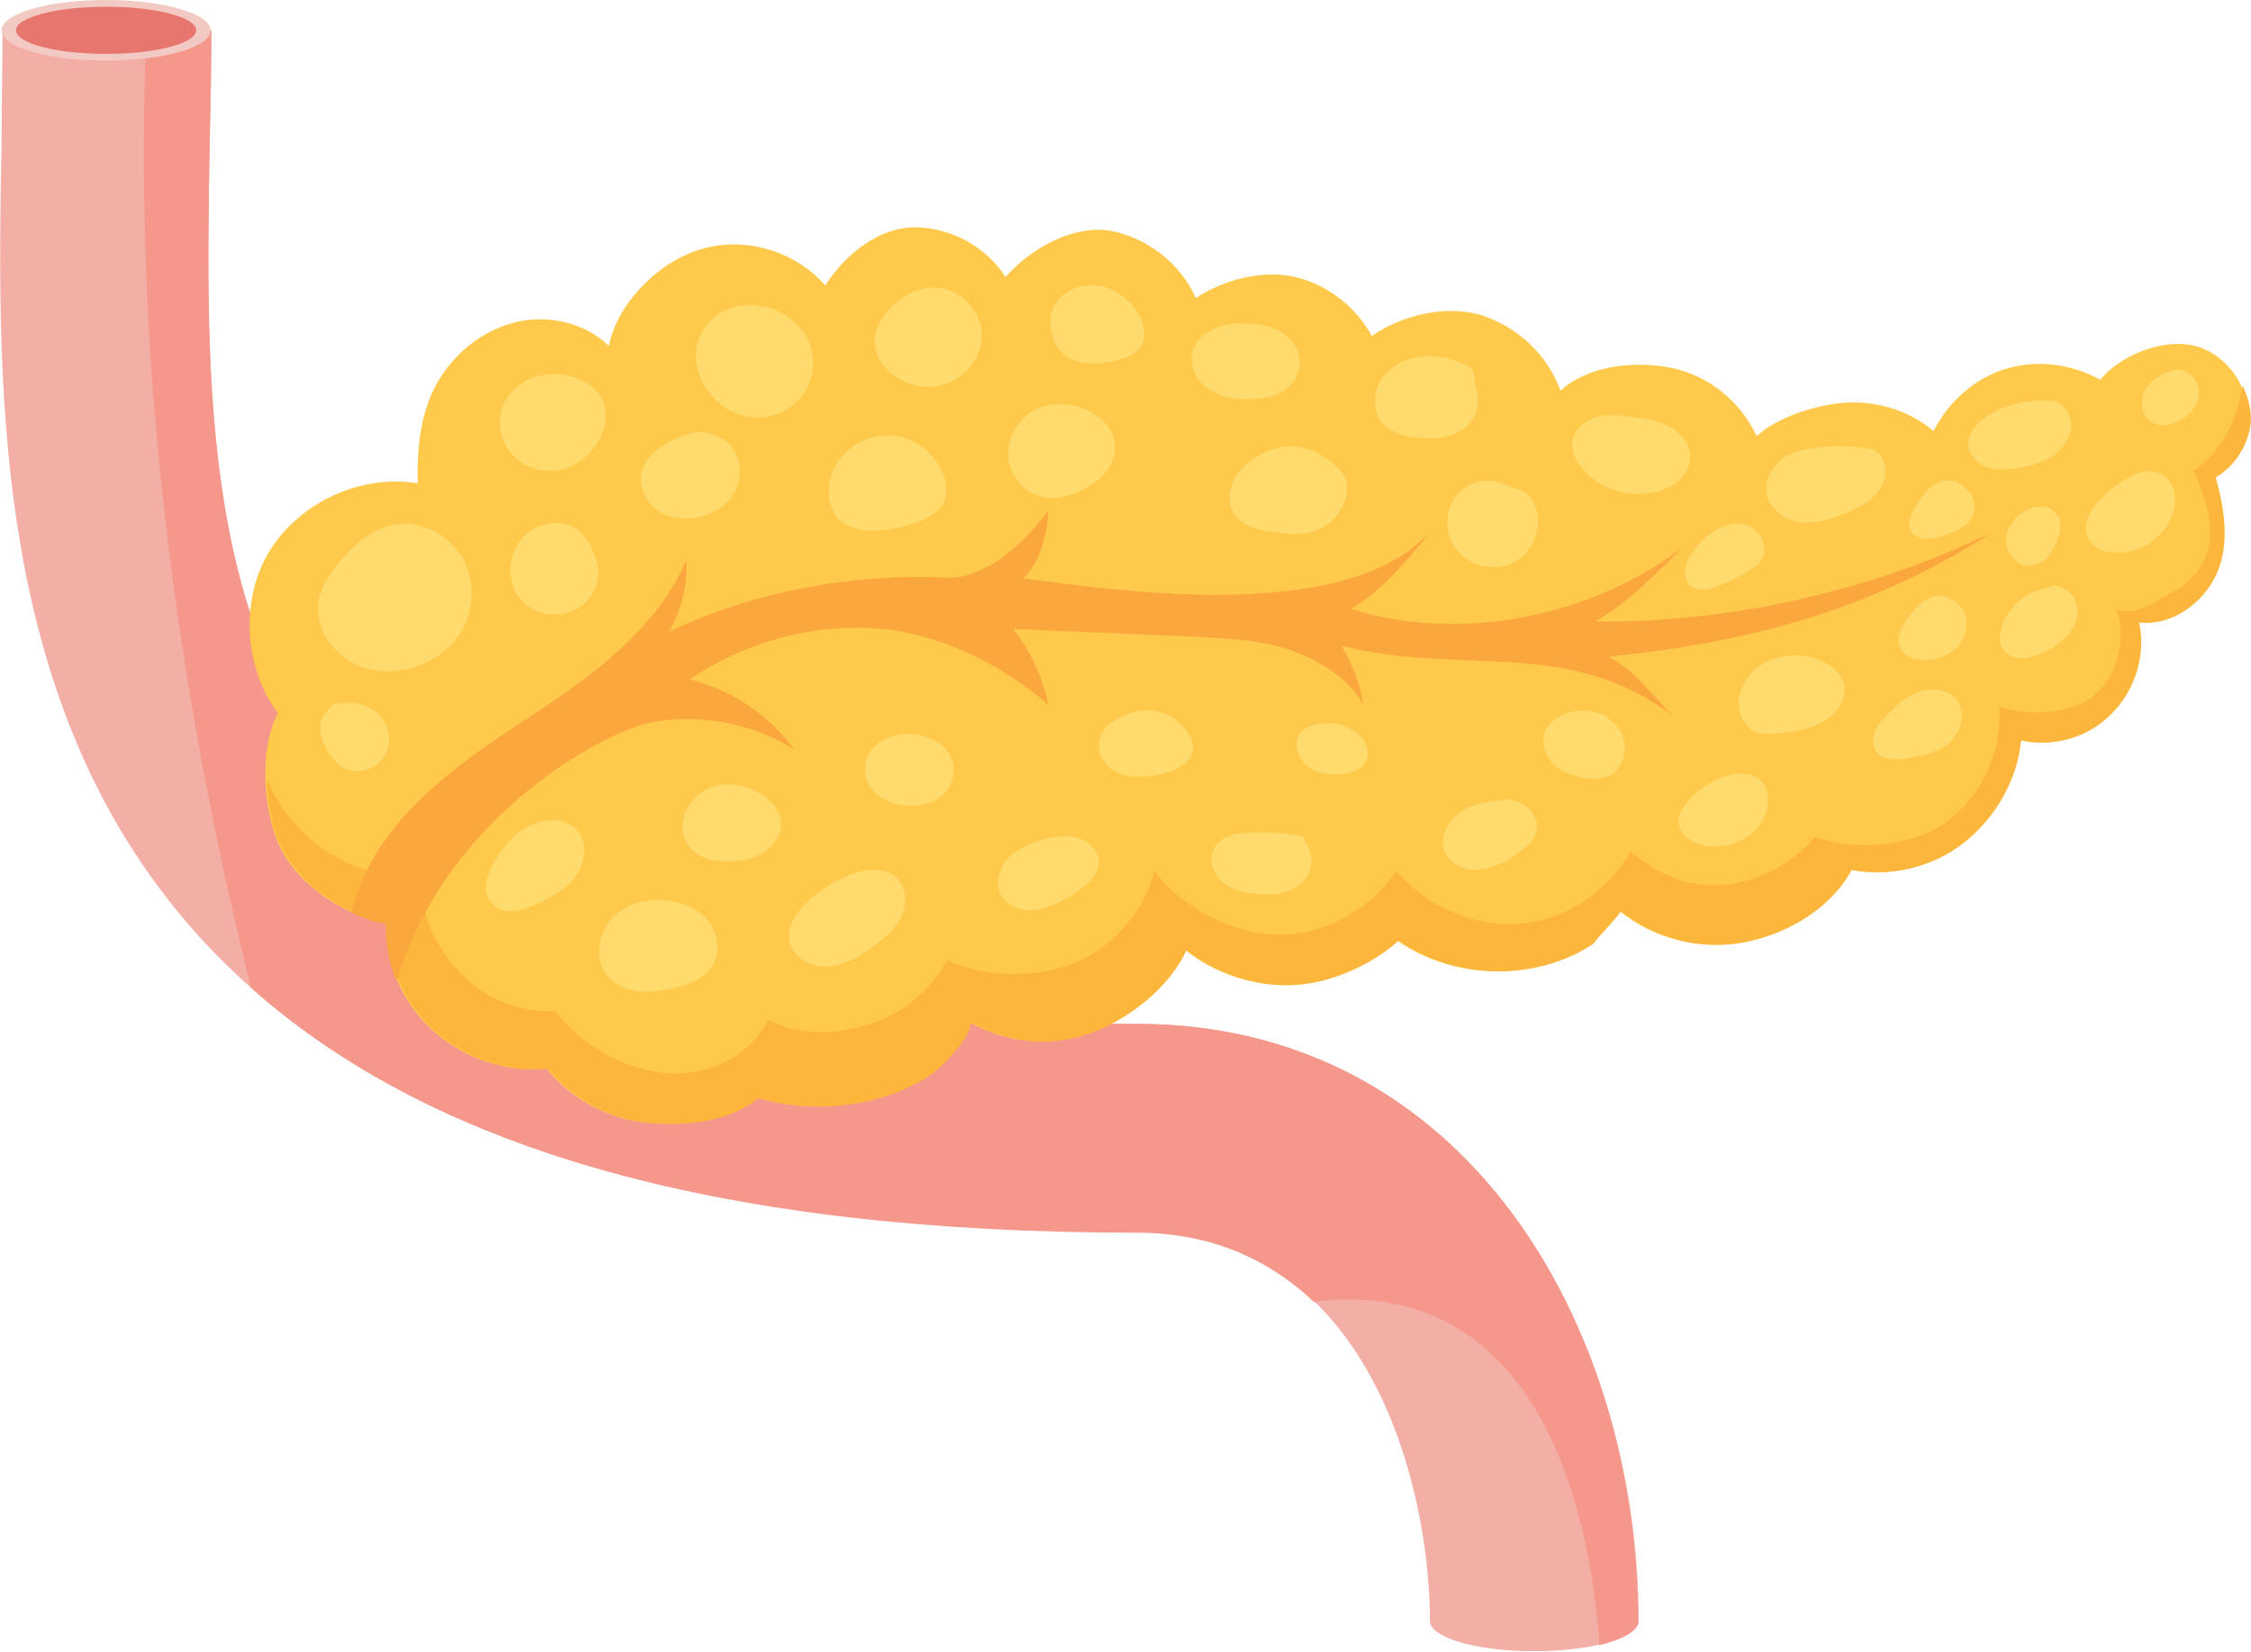 <?xml version="1.0" encoding="utf-8"?>
<!-- Generator: Adobe Illustrator 25.2.0, SVG Export Plug-In . SVG Version: 6.00 Build 0)  -->
<svg version="1.1" id="Layer_1" xmlns="http://www.w3.org/2000/svg" xmlns:xlink="http://www.w3.org/1999/xlink" x="0px" y="0px"
	 viewBox="0 0 267.3 196.2" style="enable-background:new 0 0 267.3 196.2;" xml:space="preserve">
<style type="text/css">
	.st0{fill:#F3AEA5;}
	.st1{fill:#F5978A;}
	.st2{fill:#FFC94C;}
	.st3{fill:#FFDA6D;}
	.st4{fill:#FCB63B;}
	.st5{fill:#FAA73E;}
	.st6{fill:#F3C9C3;}
	.st7{fill:#E7776E;}
</style>
<g>
	<g>
		<path class="st0" d="M135,121.6c-44.1,0-74.9-8.6-91.5-25.4C23.9,76.3,24.4,46,24.9,16.8c0.1-4.4,0.2-8.8,0.2-13.2H0.3
			c0,4.1-0.1,8.3-0.1,12.7C-0.4,47.5-1,86.2,25.8,113.5c21.7,22.1,57.4,32.8,109.2,32.8c27.5,0,34.8,30.2,34.8,46.2c0,0,0,0,0,0
			c0,2,5.5,3.6,12.4,3.6c6.8,0,12.4-1.6,12.4-3.6h0C194.5,157.3,174,121.6,135,121.6z"/>
	</g>
	<g>
		<path class="st1" d="M135,121.6c-44.1,0-74.9-8.6-91.5-25.4C23.9,76.3,24.4,46,24.9,16.8c0.1-4.4,0.2-8.8,0.2-13.2h-7.7
			c-1.5,34.8,2.3,73.1,12.4,113.7c22,19.6,56.5,29.1,105.2,29.1c9,0,15.8,3.3,21,8.2c22.4-2.8,31,16.7,33.4,35.4
			c0.1,0.8,0.2,1.7,0.3,2.5c0,0,0,0.1,0,0.1c0.1,1,0.2,1.9,0.2,2.8c2.8-0.7,4.6-1.7,4.6-2.8h0C194.5,157.3,174,121.6,135,121.6z"/>
	</g>
	<g>
		<g>
			<path class="st2" d="M64.9,126.9c2.8,3.5,7.1,5.9,11.6,6.4c4.5,0.5,9.9,0,13.4-2.9c5.6,1.6,11.8,1.3,17.2-1
				c1.6-0.7,3.1-1.5,4.4-2.7c1.2-1.2,3.5-3.6,3.6-5.3c4.2,2.4,9.4,3,13.9,1.4c4.6-1.5,9.8-5.6,11.7-10c3.5,2.8,8,4.3,12.4,4.2
				c4.4-0.1,9.5-2.3,12.8-5.3c6.7,4.7,16.3,4.9,23.1,0.4c0.9-1.2,2.4-2.6,3.3-3.9c4.1,3.3,9.6,4.7,14.7,3.7c5.1-1,10.2-4,12.7-8.6
				c4.6,0.9,9.6-0.3,13.3-3.2c3.7-2.9,6.4-7.5,6.8-12.2c3.8,0.9,8-0.3,10.7-3.1c2.8-2.7,4.2-7.1,3.3-10.9c3.8,0.5,7.6-2.2,9.2-5.7
				c1.6-3.5,1-7.8-0.1-11.5c1.9-1.1,3.3-3,3.9-5.1c1-4-1.3-8.6-5.2-10.2c-3.8-1.6-9.6,0.5-12.2,3.7c-3.4-1.9-7.5-2.4-11.2-1.3
				c-3.7,1.1-6.9,4-8.6,7.4c-2.7-2.3-6.3-3.5-9.9-3.4c-3.5,0.1-8.5,1.6-11.1,4c-1.9-4.1-5.7-7.2-10.1-8.1c-4.4-0.9-9.9-0.3-13.2,2.7
				c-1.5-4.2-5-7.5-9.2-8.9s-9.6-0.1-13.2,2.4c-1.9-3.5-5.3-6.1-9.1-7c-3.8-0.9-8.5,0.3-11.8,2.5c-1.8-4.1-5.8-7.2-10.2-8
				c-4.4-0.7-9.4,2.1-12.4,5.5c-2.3-3.6-6.5-5.9-10.8-5.9c-4.3,0-8.3,3.3-10.6,6.9c-3.5-4-9.3-5.8-14.4-4.4
				c-5.1,1.3-10.3,6.4-11.3,11.6c-2.8-2.8-7.3-3.8-11.2-2.8c-3.9,1-7.2,3.7-9.2,7.2c-2,3.5-2.4,7.9-2.3,11.9
				c-6.7-1.1-13.9,2.2-17.5,7.9S28.9,79.2,33,84.7c-2.3,4.3-1.8,11.9,0.4,16.2c2.2,4.3,7.7,8,12.5,8.7
				C45.7,120.9,55.9,127.9,64.9,126.9z"/>
		</g>
	</g>
	<g>
		<g>
			<path class="st3" d="M45.5,79.7c3.3,0.2,6.8-1.3,8.8-4c2-2.7,2.3-6.6,0.6-9.5c-1.7-2.9-5.3-4.6-8.5-3.8c-2.3,0.6-4.3,2.2-5.8,4
				c-1.3,1.5-2.5,3.2-2.8,5.2c-0.2,2.1,0.6,4.2,2.1,5.6C41.4,78.8,43.4,79.6,45.5,79.7z"/>
		</g>
	</g>
	<g>
		<g>
			<path class="st3" d="M71.7,50.9c0.3-1,0.3-2.1,0-3c-0.6-1.8-2.4-2.9-4.3-3.3c-1.5-0.3-3.1-0.2-4.5,0.4c-1.4,0.6-2.6,1.8-3.2,3.2
				c-0.8,2.1-0.2,4.6,1.4,6.1c1.6,1.5,4.1,2,6.2,1.3C69.4,54.8,71.1,53,71.7,50.9z"/>
		</g>
	</g>
	<g>
		<g>
			<path class="st3" d="M91.5,36.6c-1.6-0.5-3.4-0.5-5,0.1c-1.6,0.6-2.9,1.9-3.5,3.5c-0.8,2.1-0.2,4.6,1.2,6.4
				c1,1.4,2.5,2.4,4.2,2.8c2.4,0.6,5.1-0.3,6.7-2.2c1.6-1.9,1.9-4.7,0.8-7C95,38.5,93.3,37.2,91.5,36.6z"/>
		</g>
	</g>
	<g>
		<g>
			<path class="st3" d="M105.9,44.4c1.9,1.5,4.5,2,6.7,1.1c2.2-0.9,3.9-3.1,4-5.5c0.1-2.8-2.2-5.4-4.9-5.8c-2.2-0.3-4.4,0.7-5.9,2.3
				c-1.2,1.2-2.1,2.9-1.9,4.7C104.1,42.5,104.9,43.6,105.9,44.4z"/>
		</g>
	</g>
	<g>
		<g>
			<path class="st3" d="M72,115.7c0.8,1.1,2.2,1.8,3.6,2c1.4,0.2,2.8,0,4.2-0.3c1.9-0.4,4-1.2,4.9-2.9c0.9-1.7,0.5-3.9-0.8-5.4
				c-1.3-1.4-3.3-2.1-5.2-2.2c-2.3-0.1-4.7,0.6-6.2,2.3C71,111.1,70.6,113.9,72,115.7z"/>
		</g>
	</g>
	<g>
		<g>
			<path class="st3" d="M100.7,104c-2,0.8-3.8,2-5.2,3.5c-1.1,1.1-2,2.6-1.8,4.1c0.3,2,2.5,3.3,4.5,3.2c2-0.1,3.9-1.2,5.5-2.4
				c1.3-1,2.6-2,3.3-3.5c0.7-1.4,0.7-3.3-0.4-4.5c-0.7-0.8-1.8-1.1-2.8-1.1C102.7,103.3,101.7,103.6,100.7,104z"/>
		</g>
	</g>
	<g>
		<g>
			<path class="st3" d="M125.3,99.4c-1.9,0.3-3.9,1.1-5,2c-1.4,1.1-2.3,3.2-1.5,4.8c0.7,1.3,2.3,2,3.8,1.9c1.5-0.1,2.9-0.8,4.2-1.5
				c2.5-1.4,5.6-4.1,2.2-6.6C128,99.3,126.7,99.2,125.3,99.4z"/>
		</g>
	</g>
	<g>
		<g>
			<path class="st3" d="M154,99.2c-1.9-0.3-3.8-0.4-5.8-0.3c-1.4,0.1-2.9,0.3-3.8,1.5c-1,1.3-0.5,3.2,0.7,4.3
				c1.2,1.1,2.9,1.4,4.5,1.5c1.2,0.1,2.4,0,3.4-0.4c1.1-0.4,2.1-1.2,2.5-2.3c0.4-1.1,0.3-2.4-0.4-3.3
				C154.6,99.2,155.2,99.4,154,99.2z"/>
		</g>
	</g>
	<g>
		<g>
			<path class="st3" d="M178.6,95c-1.8,0.2-3.6,0.4-5.1,1.4c-1.5,1-2.6,2.9-2,4.6c0.6,1.6,2.3,2.4,4,2.3c1.6-0.1,3.2-0.9,4.5-1.8
				c1.2-0.8,2.4-1.8,2.5-3.2c0.1-1.4-1.1-2.7-2.4-3.1C178.7,94.7,180,94.8,178.6,95z"/>
		</g>
	</g>
	<g>
		<g>
			<path class="st3" d="M201.9,100.3c2.8,0.8,6-0.4,7.4-2.9c0.8-1.4,1-3.4-0.1-4.6c-1.1-1.2-3.1-1.1-4.6-0.5
				c-1.6,0.6-3.1,1.6-4.2,2.9c-0.6,0.7-1.1,1.5-1.1,2.4C199.3,98.9,200.6,99.9,201.9,100.3z"/>
		</g>
	</g>
	<g>
		<g>
			<path class="st3" d="M232.5,83.3c-0.8-1.3-2.6-1.6-4.1-1.3c-1.5,0.4-2.7,1.3-3.8,2.4c-0.7,0.7-1.5,1.4-1.9,2.3
				c-0.4,0.9-0.4,2.1,0.3,2.8c0.8,0.8,2.1,0.7,3.3,0.6c1.8-0.3,3.7-0.7,5.1-1.8C232.8,87,233.5,84.8,232.5,83.3z"/>
		</g>
	</g>
	<g>
		<g>
			<path class="st3" d="M242.4,70c-2,0.5-3.7,2-4.5,3.9c-0.5,1.1-0.7,2.6,0.2,3.5c0.5,0.6,1.4,0.8,2.2,0.8c0.8-0.1,1.6-0.4,2.3-0.7
				c1.5-0.7,3-1.7,3.7-3.2c0.7-1.5,0.4-3.6-1.1-4.3C243.8,69.2,243.9,69.6,242.4,70z"/>
		</g>
	</g>
	<g>
		<g>
			<path class="st3" d="M256.6,56.3c-1-0.5-2.2-0.4-3.3,0.1c-1,0.5-1.9,1.2-2.8,1.9c-0.9,0.8-1.8,1.6-2.3,2.6
				c-0.6,1-0.7,2.4-0.1,3.3c0.6,0.9,1.6,1.3,2.6,1.4c2.9,0.4,6-1.4,7.1-4.1c0.4-0.9,0.6-1.9,0.4-2.9
				C258.1,57.7,257.5,56.8,256.6,56.3z"/>
		</g>
	</g>
	<g>
		<g>
			<path class="st3" d="M258.5,50.1c1.4-0.6,2.6-1.9,2.6-3.4c0.1-1.5-1.3-3-2.8-2.8c-1.4,0.4-2.7,1-3.5,2.3c-0.7,1.2-0.6,3,0.5,3.8
				C256.2,50.7,257.5,50.6,258.5,50.1z"/>
		</g>
	</g>
	<g>
		<g>
			<path class="st3" d="M240,55.5c1.3-0.2,2.6-0.6,3.7-1.3c1.1-0.7,2-1.9,2.2-3.2c0.2-1.3-0.5-2.8-1.7-3.3c-2.8-0.4-5.8,0.2-8.2,1.7
				c-1.1,0.7-2.2,1.8-2.3,3.2c0,1.3,1.1,2.5,2.3,2.9C237.3,55.9,238.7,55.8,240,55.5z"/>
		</g>
	</g>
	<g>
		<g>
			<path class="st3" d="M209.7,58c0,2,1.9,3.7,3.9,4c2,0.3,4.1-0.4,5.9-1.2c1.5-0.7,3.1-1.5,3.9-3c0.8-1.4,0.6-3.6-0.9-4.4
				c-2.3-0.5-4.8-0.5-7.1-0.2c-1.3,0.2-2.7,0.5-3.8,1.3C210.6,55.4,209.7,56.7,209.7,58z"/>
		</g>
	</g>
	<g>
		<g>
			<path class="st3" d="M186.8,52c-0.4,1.5,0.4,3,1.5,4.1c2.2,2.3,5.8,3.1,8.8,2.2c1.7-0.5,3.4-1.9,3.6-3.7c0.2-1.6-1-3.1-2.4-3.9
				c-1.4-0.8-3.1-1-4.7-1.2c-1.3-0.2-2.7-0.3-3.9,0C188.4,49.9,187.2,50.7,186.8,52z"/>
		</g>
	</g>
	<g>
		<g>
			<path class="st3" d="M174.2,43.4c-1.4-0.7-3-1.1-4.6-1.1c-2,0-4.1,0.8-5.4,2.5c-1.2,1.6-1.3,4.1,0.1,5.6c1.1,1.1,2.7,1.5,4.3,1.6
				c2.1,0.2,4.4-0.1,5.8-1.6c1-1.1,1.4-2.8,0.9-4.2C174.8,44.8,175.5,44.1,174.2,43.4z"/>
		</g>
	</g>
	<g>
		<g>
			<path class="st3" d="M154.1,41.7c-0.5-1.3-1.6-2.2-2.8-2.7c-1.2-0.5-2.6-0.6-4-0.6c-1.2,0-2.4,0.2-3.4,0.8
				c-1.1,0.5-2,1.5-2.3,2.6c-0.4,1.7,0.5,3.5,1.9,4.4c1.4,1,3.2,1.3,4.9,1.2c1.8,0,3.6-0.4,4.8-1.6
				C154.3,44.7,154.6,43.1,154.1,41.7z"/>
		</g>
	</g>
	<g>
		<g>
			<path class="st3" d="M134.9,36.8c-1.1-1.5-2.8-2.7-4.6-2.9c-1.9-0.2-3.9,0.5-4.9,2.1c-1.3,2-0.7,4.9,1.2,6.3
				c1.6,1.1,3.8,1,5.7,0.6c1.3-0.3,2.8-0.9,3.4-2.1C136.2,39.5,135.7,38,134.9,36.8z"/>
		</g>
	</g>
	<g>
		<g>
			<path class="st3" d="M78.6,53c-1,0.7-1.9,1.5-2.3,2.6c-0.6,1.6,0.1,3.6,1.4,4.7c1.3,1.1,3.2,1.5,4.9,1.2c1.9-0.3,3.7-1.4,4.6-3
				c0.9-1.6,0.9-3.9-0.3-5.4c-1-1.2-2.6-1.8-4.1-1.8C81.3,51.5,79.9,52.2,78.6,53z"/>
		</g>
	</g>
	<g>
		<g>
			<path class="st3" d="M67,62.2c-1.6-0.3-3.4,0.2-4.6,1.3c-2,1.8-2.4,5.2-0.8,7.4c1.6,2.2,5,2.7,7.3,1.2c1.7-1.2,2.6-3.6,1.9-5.6
				C70.1,64.4,69,62.5,67,62.2z"/>
		</g>
	</g>
	<g>
		<g>
			<path class="st3" d="M112,56.3c-1-2.6-3.6-4.5-6.3-4.6c-2.8-0.1-5.5,1.5-6.7,4c-1,2.1-0.8,5,1.1,6.4c1.2,0.8,2.7,1,4.2,0.9
				c1.7-0.1,3.3-0.5,4.9-1.1c1.3-0.5,2.5-1.3,3-2.5C112.5,58.3,112.4,57.3,112,56.3z"/>
		</g>
	</g>
	<g>
		<g>
			<path class="st3" d="M127.7,48.2c-1.4-0.3-2.9-0.3-4.2,0.2c-2.3,0.9-3.9,3.3-3.8,5.7c0.1,2.4,2.1,4.7,4.5,5
				c1.4,0.2,2.8-0.2,4.1-0.8c1.1-0.5,2.1-1.2,2.9-2.1c0.8-0.9,1.3-2.1,1.2-3.3C132.3,50.6,130.1,48.8,127.7,48.2z"/>
		</g>
	</g>
	<g>
		<g>
			<path class="st3" d="M156.2,53.7c-0.6-0.3-1.2-0.5-1.7-0.6c-2.6-0.5-5.3,0.8-7.1,2.6c-1.3,1.4-1.9,3.8-0.8,5.4
				c1,1.4,2.9,1.9,4.7,2.1c1.6,0.2,3.2,0.4,4.7-0.1c2.2-0.7,3.9-2.8,4-5.1C160.1,56.3,158.1,54.6,156.2,53.7z"/>
		</g>
	</g>
	<g>
		<g>
			<path class="st3" d="M178.3,57.4c-2-0.8-4.4,0-5.6,1.8c-1.2,1.8-1.1,4.3,0.2,6c1.5,2,4.4,2.7,6.7,1.7c2.2-1.1,3.5-3.8,2.9-6.2
				C181.8,58.2,180.6,58.3,178.3,57.4z"/>
		</g>
	</g>
	<g>
		<g>
			<path class="st3" d="M209.3,66.2c0.6-1.2-0.1-2.8-1.2-3.5c-1.2-0.7-2.7-0.6-3.9,0c-1.2,0.6-2.2,1.6-3,2.6c-0.5,0.7-1,1.4-1.1,2.2
				c-0.1,0.8,0.1,1.7,0.8,2.2c0.9,0.6,2.1,0.3,3.1-0.1c1.2-0.5,2.4-1,3.5-1.7C208.2,67.5,209,67,209.3,66.2z"/>
		</g>
	</g>
	<g>
		<g>
			<path class="st3" d="M229.2,57.9c-0.7,0.6-1.2,1.4-1.7,2.2c-0.5,0.9-1.1,2-0.6,2.9c0.3,0.6,1.1,1,1.8,1c0.7,0,1.4-0.2,2.1-0.4
				c1.5-0.5,3.2-1.2,3.6-2.7c0.5-2.2-1.6-4.1-3.7-3.8C230.2,57.3,229.7,57.6,229.2,57.9z"/>
		</g>
	</g>
	<g>
		<g>
			<path class="st3" d="M215.2,78.1c-1.8-0.5-3.8-0.3-5.5,0.5c-1.7,0.9-2.9,2.5-3.2,4.3c-0.2,1.4,0.3,2.9,1.4,3.7
				c1.1,0.8,2.6,0.6,4,0.4c1.7-0.2,3.4-0.5,4.8-1.4c1.4-0.9,2.6-2.5,2.3-4.2C218.7,79.8,217,78.6,215.2,78.1z"/>
		</g>
	</g>
	<g>
		<g>
			<path class="st3" d="M229.9,70.8c-1.4,0.2-2.4,1.3-3.2,2.4c-0.8,1.1-1.6,2.4-1.1,3.6c0.4,1.1,1.7,1.6,2.9,1.6
				c1.4,0,2.9-0.5,3.9-1.5c1-1.1,1.4-2.6,0.9-4C232.8,71.6,231.3,70.6,229.9,70.8z"/>
		</g>
	</g>
	<g>
		<g>
			<path class="st3" d="M244.2,61c-0.8-1.1-2.4-1-3.6-0.4c-1.3,0.7-2.4,2.1-2.4,3.6c0,1.5,1.2,3,2.7,3c1.7,0,2.9-1.6,3.4-3.1
				C244.7,63,244.9,61.8,244.2,61z"/>
		</g>
	</g>
	<g>
		<g>
			<path class="st3" d="M191.2,85.3c-1-0.6-2.2-0.9-3.4-0.9c-1.9,0-4.1,1.1-4.5,3c-0.2,1.2,0.3,2.4,1.1,3.3c0.8,0.8,2,1.3,3.2,1.6
				c1.2,0.3,2.6,0.3,3.7-0.3c1.7-1,2.1-3.6,1.1-5.2c-1.1-1.7-3.2-2.5-5.2-2.2"/>
		</g>
	</g>
	<g>
		<g>
			<path class="st3" d="M158,85.9c-2.2-0.1-4.7,0.8-3.9,3.4c0.3,1.1,1.2,1.9,2.2,2.3c1,0.4,2.2,0.5,3.2,0.3c4-0.5,3.7-4.2,0.3-5.6
				C159.3,86.1,158.7,85.9,158,85.9z"/>
		</g>
	</g>
	<g>
		<g>
			<path class="st3" d="M134.8,84.5c-1.2,0.3-2.4,0.9-3.4,1.8c-0.9,0.9-1.2,2.4-0.6,3.6c0.6,1.3,2,2.1,3.4,2.3
				c3,0.4,9.6-1.1,6.8-5.3C139.5,84.8,137.1,84,134.8,84.5z"/>
		</g>
	</g>
	<g>
		<g>
			<path class="st3" d="M108.3,87.2c-1.5-0.1-3.1,0.3-4.2,1.2c-1.1,0.9-1.6,2.5-1.3,3.9c1.2,4.5,9.8,4.7,10.4-0.3
				C113.6,89.1,111,87.4,108.3,87.2z"/>
		</g>
	</g>
	<g>
		<g>
			<path class="st3" d="M87.8,93.3c-1.9-0.4-4,0-5.5,1.7c-1.4,1.5-1.7,4-0.4,5.6c1,1.2,2.6,1.7,4.2,1.7c1.8,0.1,3.7-0.3,5.1-1.5
				C94.8,97.8,91.6,94,87.8,93.3z"/>
		</g>
	</g>
	<g>
		<g>
			<path class="st3" d="M62.7,97.9c-1.7,1.2-3.2,2.9-4.2,4.8c-0.4,0.7-0.7,1.6-0.8,2.4c-0.1,0.8,0.2,1.7,0.8,2.3
				c0.6,0.7,1.6,0.9,2.5,0.8c0.9-0.1,1.8-0.4,2.6-0.8c1.8-0.8,3.7-1.8,4.9-3.5c1.1-1.7,1.3-4.2-0.2-5.5c-1.2-1.1-3-1.2-4.5-0.7
				c-1.5,0.5-2.8,1.6-4,2.6"/>
		</g>
	</g>
	<g>
		<g>
			<path class="st3" d="M38.6,84.7c-0.9,1.1-0.6,2.8,0,4c0.5,0.9,1.1,1.8,2,2.4c1.5,0.9,3.6,0.5,4.7-0.8c1.1-1.3,1.2-3.4,0.2-4.8
				c-0.9-1.4-2.8-2.2-4.5-2C39.4,83.7,39.8,83.3,38.6,84.7z"/>
		</g>
	</g>
	<g>
		<g>
			<g>
				<path class="st4" d="M266.3,45.8c-0.6,4.1-2.7,8.2-5.8,10.1c1.2,2.8,2.4,5.9,1.8,8.9c-0.5,2.3-2,4.4-4.1,5.4
					c-2.1,1.1-4.8,3.2-6.9,2.1c1.2,3.4,0.3,7.5-2.3,10c-2.6,2.6-8.2,2.8-11.6,1.6c0.4,5.2-2,10.5-6.1,13.6c-4.1,3.1-11,3.6-15.8,1.9
					c-2.7,3.2-6.6,5.3-10.8,5.7c-4.2,0.4-7.9-1.3-11.1-4c-2.6,4.8-7.6,8.1-13,8.6c-5.4,0.5-11.4-2.1-14.8-6.3
					c-3,4.6-8.3,7.5-13.7,7.6c-5.4,0.1-11.9-3.2-15-7.6c-1.2,4.7-4.6,8.8-9.1,10.8c-4.4,2-11.2,2-15.5-0.2c-2,3.6-5.4,6.5-9.4,7.7
					c-4,1.2-8.3,1.3-11.9-0.6c-2.1,4.5-7.6,6.9-12.5,6.3c-5-0.6-9.8-3.4-12.8-7.3c-4.2,0.2-8.4-1.5-11.3-4.6
					c-2.9-3.1-4.9-7.2-4.4-11.3c-4.7,0.3-9.5-1.3-13.2-4.4c-2.3-2-4.2-4.5-5.3-7.3c0.1,3.1,0.7,6.2,1.9,8.4c2.2,4.3,7.7,8,12.5,8.7
					c-0.2,11.3,10,18.3,19,17.3c2.8,3.5,7.1,5.9,11.6,6.4c4.5,0.5,9.9,0,13.4-2.9c5.6,1.6,11.8,1.3,17.2-1c1.6-0.7,3.1-1.5,4.4-2.7
					c1.2-1.2,3.5-3.6,3.6-5.3c4.2,2.4,9.4,3,13.9,1.4c4.6-1.5,9.8-5.6,11.7-10c3.5,2.8,8,4.3,12.4,4.2c4.4-0.1,9.5-2.3,12.8-5.3
					c6.7,4.7,16.3,4.9,23.1,0.4c0.9-1.2,2.4-2.6,3.3-3.9c4.1,3.3,9.6,4.7,14.7,3.7c5.1-1,10.2-4,12.7-8.6c4.6,0.9,9.6-0.3,13.3-3.2
					c3.7-2.9,6.4-7.5,6.8-12.2c3.8,0.9,8-0.3,10.7-3.1c2.8-2.7,4.2-7.1,3.3-10.9c3.8,0.5,7.6-2.2,9.2-5.7c1.6-3.5,1-7.7-0.1-11.5
					c1.9-1.1,3.3-3,3.9-5.1C267.6,49.8,267.2,47.6,266.3,45.8z"/>
			</g>
		</g>
	</g>
	<g>
		<g>
			<path class="st5" d="M189.4,73.8c3.7-2,7.3-5.7,10.3-8.7c-10.8,8.2-26.4,11.3-39.3,7.2c3.3-1.7,7.1-6.2,9.4-9.1
				c-3.9,4.2-9.8,6-15.5,6.8c-10.6,1.5-22.1,0.1-32.8-1.3c2.1-2.1,2.8-5.1,3-8.1c-2.7,3.8-7.6,8.3-12.2,8
				c-11.2-0.5-22.6,1.6-32.8,6.4c1.4-2.6,2.2-5.6,2-8.5C78.2,74.3,71.1,79.7,64,84.4c-7.1,4.7-14.5,9.4-19.1,16.6
				c-1.7,2.7-2.4,4.8-3.2,7.4c0.8,0.3,1.5,0.6,2.3,0.9c0.6,0.2,1.2,0.3,1.8,0.4c0,2.5,0.4,4.8,1.3,6.9c5.7-19.6,24.6-29.7,30.2-30.8
				c5.7-1.1,12.1,0.1,17,3.2c-3-4.1-7.5-7.1-12.4-8.3c6.3-4.3,14-6.5,21.6-6.1s15.2,4.1,21,9.1c-0.7-3.2-2.1-6.4-4.2-9
				c7.1,0.3,14.1,0.6,21.2,0.9c3.7,0.2,7.5,0.3,11.1,1.4c3.6,1.1,7.5,3.4,9.3,6.7c-0.4-2.4-1.3-4.9-2.6-7
				c14.2,3.6,26.8-1.1,39.2,8.2c-2.4-2.5-4.3-5.2-7.5-6.9c9.8-1.1,27.8-3.2,45.4-14.7C217.6,72.4,199.2,74,189.4,73.8z"/>
		</g>
	</g>
	<g>
		<g>
			<g>
				<path class="st6" d="M25,3.6c0,2-5.5,3.6-12.4,3.6C5.7,7.2,0.2,5.6,0.2,3.6S5.7,0,12.6,0C19.4,0,25,1.6,25,3.6z"/>
			</g>
		</g>
		<g>
			<g>
				<ellipse class="st7" cx="12.6" cy="3.6" rx="10.7" ry="2.8"/>
			</g>
		</g>
	</g>
</g>
</svg>
